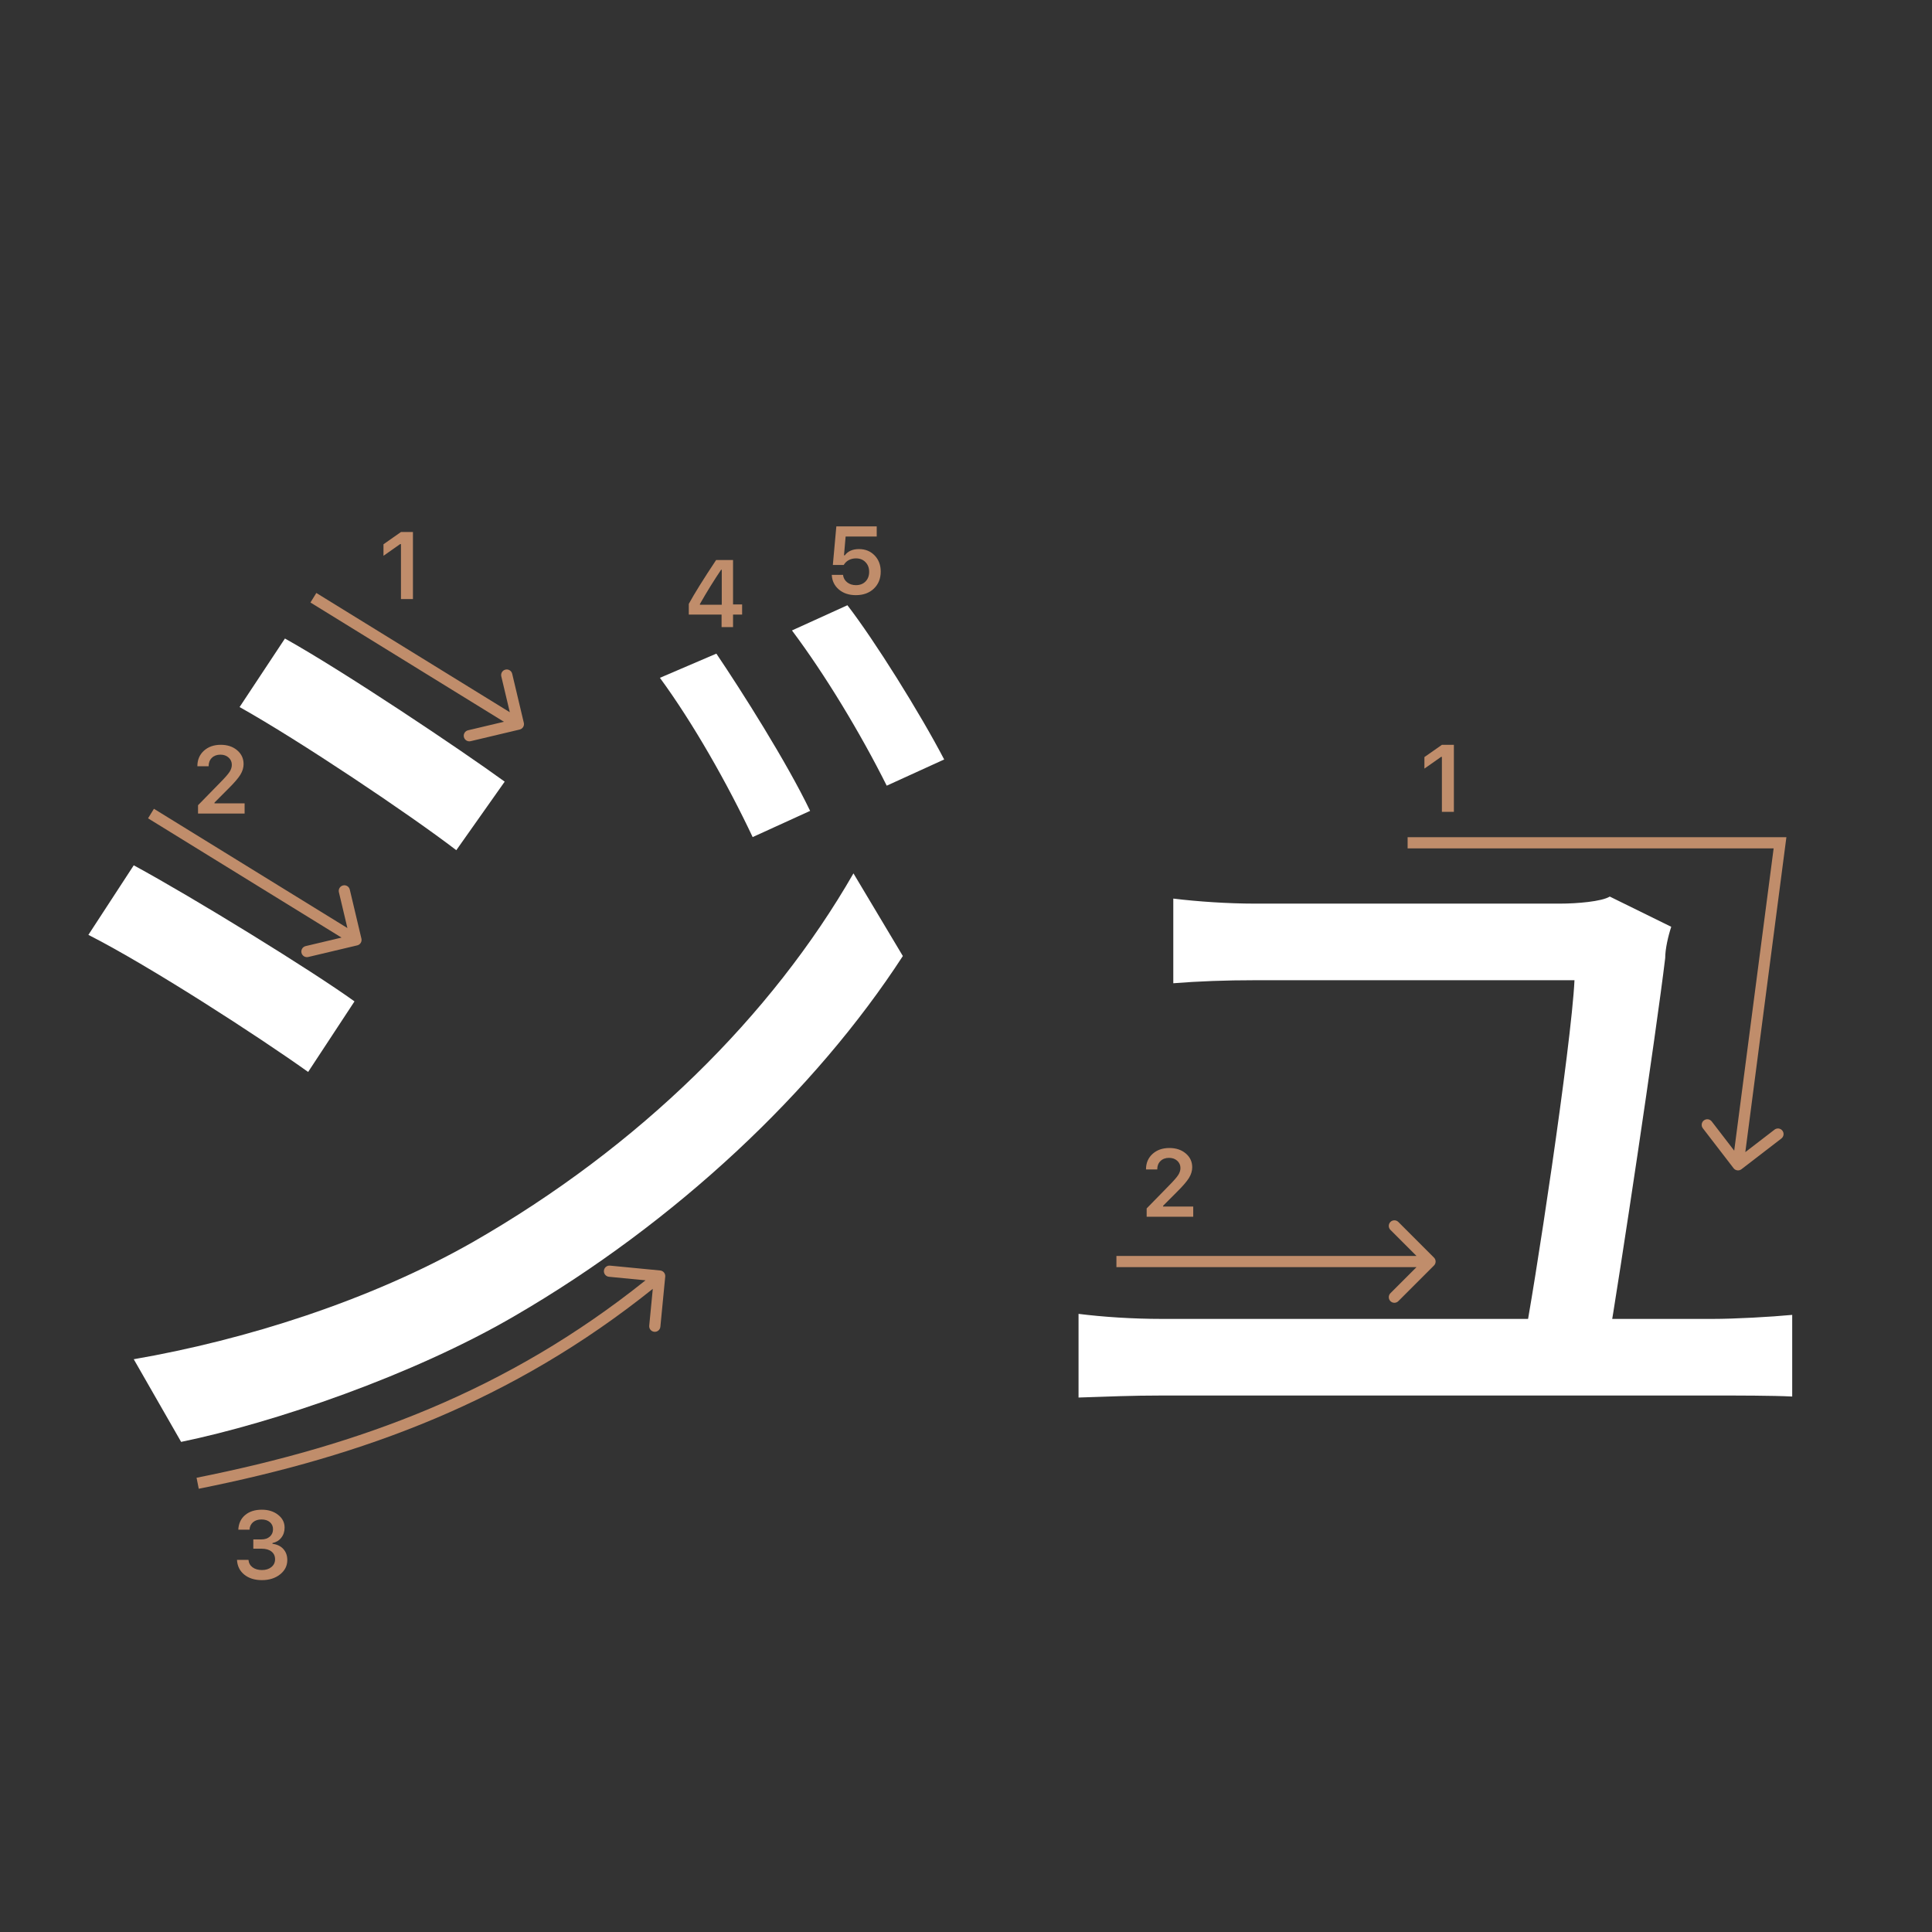 <svg width="345" height="345" viewBox="0 0 345 345" fill="none" xmlns="http://www.w3.org/2000/svg">
<rect x="0" y="0" width="345" height="345" fill="#333333" stroke="none"/>
<path d="M298.437 165.5C297.897 167.12 297.357 169.46 297.357 171.08C295.737 184.58 289.257 227.78 287.097 240.38H271.977C273.957 230.66 280.617 186.56 281.157 175.04C269.997 175.04 228.957 175.04 224.097 175.04C218.877 175.04 214.017 175.22 209.517 175.58V160.46C213.837 161 219.417 161.36 223.917 161.36C230.757 161.36 268.557 161.36 278.637 161.36C281.517 161.36 286.017 161 287.457 160.1L298.437 165.5ZM192.597 234.62C196.917 235.16 202.137 235.52 207.537 235.52C217.257 235.52 296.277 235.52 305.817 235.52C309.777 235.52 316.257 235.16 320.037 234.8V249.38C316.617 249.2 310.137 249.2 306.177 249.2C296.097 249.2 216.537 249.2 207.537 249.2C202.137 249.2 197.997 249.38 192.597 249.56V234.62Z" fill="white"/>
<path d="M127.923 116.72C132.423 123.38 140.523 136.16 144.663 144.8L134.403 149.48C129.903 139.94 123.783 129.14 117.843 121.04L127.923 116.72ZM151.323 108.08C156.183 114.38 164.283 127.34 168.603 135.62L158.343 140.3C153.663 130.94 147.363 120.5 141.423 112.58L151.323 108.08ZM50.883 114.02C61.503 119.96 82.203 133.82 90.123 139.58L81.483 151.82C73.023 145.34 53.403 132.2 42.783 126.26L50.883 114.02ZM23.883 242.72C43.683 239.3 66.003 232.28 84.363 221.84C114.243 204.74 137.823 181.34 152.403 155.96L161.223 170.72C145.563 194.84 120.723 218.24 91.923 234.98C73.743 245.6 48.903 254.06 32.343 257.48L23.883 242.72ZM23.883 154.52C34.503 160.28 55.563 173.24 63.303 178.82L55.023 191.42C46.203 185.12 26.763 172.52 15.783 166.94L23.883 154.52Z" fill="white"/>
<path d="M71.599 106.978V97.158H71.457L68.478 99.25V97.191L71.607 95H73.74V106.978H71.599Z" fill="#C08D6B"/>
<path d="M45.235 276.554V274.894H46.696C47.304 274.894 47.8 274.728 48.182 274.396C48.563 274.058 48.754 273.621 48.754 273.084C48.754 272.553 48.566 272.13 48.19 271.814C47.819 271.493 47.321 271.333 46.696 271.333C46.076 271.333 45.572 271.496 45.185 271.823C44.803 272.149 44.593 272.595 44.554 273.159H42.554C42.609 272.058 43.013 271.189 43.766 270.553C44.518 269.911 45.517 269.59 46.762 269.59C47.924 269.59 48.89 269.894 49.659 270.503C50.434 271.106 50.821 271.867 50.821 272.786C50.821 273.488 50.625 274.089 50.232 274.587C49.845 275.085 49.319 275.403 48.655 275.542V275.683C49.474 275.777 50.118 276.084 50.589 276.604C51.065 277.124 51.303 277.783 51.303 278.58C51.303 279.609 50.871 280.464 50.008 281.145C49.15 281.825 48.071 282.166 46.77 282.166C45.481 282.166 44.43 281.836 43.616 281.178C42.808 280.519 42.377 279.642 42.321 278.546H44.372C44.416 279.1 44.657 279.542 45.094 279.875C45.531 280.201 46.095 280.364 46.787 280.364C47.473 280.364 48.032 280.187 48.464 279.833C48.901 279.473 49.12 279.011 49.12 278.447C49.12 277.86 48.907 277.398 48.48 277.061C48.054 276.723 47.473 276.554 46.737 276.554H45.235Z" fill="#C08D6B"/>
<path d="M35.247 136.802C35.247 135.684 35.634 134.771 36.409 134.062C37.19 133.354 38.194 133 39.422 133C40.607 133 41.581 133.324 42.344 133.971C43.113 134.619 43.498 135.443 43.498 136.445C43.498 137.087 43.304 137.723 42.917 138.354C42.53 138.979 41.827 139.796 40.809 140.803L38.302 143.318V143.459H43.681V145.277H35.363V143.791L39.356 139.707C40.175 138.877 40.72 138.254 40.991 137.839C41.262 137.419 41.398 136.998 41.398 136.578C41.398 136.052 41.204 135.618 40.817 135.274C40.435 134.931 39.948 134.76 39.356 134.76C38.731 134.76 38.224 134.948 37.837 135.324C37.45 135.701 37.256 136.193 37.256 136.802V136.835H35.247V136.802Z" fill="#C08D6B"/>
<path fill-rule="evenodd" clip-rule="evenodd" d="M91.463 120.316L93.54 129.073C93.668 129.61 93.336 130.149 92.798 130.277L84.041 132.354C83.504 132.482 82.965 132.15 82.838 131.612C82.71 131.075 83.042 130.536 83.58 130.408L89.987 128.888L55.439 107.59L56.489 105.888L91.037 127.186L89.517 120.778C89.389 120.24 89.721 119.701 90.259 119.574C90.796 119.446 91.335 119.779 91.463 120.316Z" fill="#C08D6B"/>
<path fill-rule="evenodd" clip-rule="evenodd" d="M62.463 158.854L64.54 167.611C64.668 168.148 64.336 168.687 63.798 168.815L55.041 170.892C54.504 171.02 53.965 170.688 53.837 170.15C53.71 169.613 54.042 169.074 54.58 168.947L60.987 167.426L26.439 146.128L27.488 144.426L62.037 165.724L60.517 159.316C60.389 158.778 60.721 158.239 61.259 158.112C61.796 157.984 62.335 158.317 62.463 158.854Z" fill="#C08D6B"/>
<path fill-rule="evenodd" clip-rule="evenodd" d="M117.892 226.872C118.442 226.925 118.844 227.414 118.791 227.963L117.924 236.921C117.871 237.471 117.382 237.874 116.832 237.82C116.283 237.767 115.88 237.279 115.933 236.729L116.57 230.15C91.454 250.257 64.872 259.972 35.492 265.848L35.1 263.886C64.251 258.056 90.491 248.451 115.272 228.627L108.741 227.995C108.192 227.942 107.789 227.453 107.842 226.904C107.895 226.354 108.384 225.952 108.934 226.005L117.892 226.872Z" fill="#C08D6B"/>
<path d="M128.852 111.978V109.745H123V107.836C123.974 106.043 125.601 103.431 127.881 100H130.902V107.936H132.521V109.745H130.902V111.978H128.852ZM124.984 107.861V107.985H128.885V101.743H128.769C127.474 103.658 126.212 105.697 124.984 107.861Z" fill="#C08D6B"/>
<path d="M152.831 106.277C151.597 106.277 150.584 105.939 149.793 105.264C149.002 104.589 148.581 103.72 148.531 102.658H150.54C150.606 103.206 150.853 103.648 151.279 103.986C151.705 104.323 152.228 104.492 152.848 104.492C153.55 104.492 154.118 104.276 154.549 103.845C154.986 103.408 155.205 102.832 155.205 102.118C155.205 101.404 154.986 100.826 154.549 100.383C154.118 99.935 153.556 99.711 152.864 99.711C152.377 99.711 151.943 99.813 151.561 100.018C151.185 100.223 150.886 100.513 150.665 100.89H148.722L149.345 94H156.558V95.81H151.005L150.714 99.171H150.855C151.409 98.424 152.253 98.051 153.387 98.051C154.522 98.051 155.451 98.427 156.176 99.18C156.907 99.932 157.272 100.895 157.272 102.068C157.272 103.319 156.862 104.334 156.043 105.115C155.23 105.889 154.159 106.277 152.831 106.277Z" fill="#C08D6B"/>
<path d="M257.481 144.978V135.158H257.34L254.36 137.25V135.191L257.49 133H259.623V144.978H257.481Z" fill="#C08D6B"/>
<path d="M204.644 208.802C204.644 207.684 205.031 206.771 205.806 206.062C206.586 205.354 207.59 205 208.819 205C210.003 205 210.977 205.324 211.741 205.971C212.51 206.619 212.895 207.443 212.895 208.445C212.895 209.087 212.701 209.723 212.313 210.354C211.926 210.979 211.223 211.796 210.205 212.803L207.698 215.318V215.459H213.077V217.277H204.76V215.791L208.752 211.707C209.571 210.877 210.117 210.254 210.388 209.839C210.659 209.419 210.794 208.998 210.794 208.578C210.794 208.052 210.601 207.618 210.213 207.274C209.832 206.931 209.345 206.76 208.752 206.76C208.127 206.76 207.621 206.948 207.233 207.324C206.846 207.701 206.652 208.193 206.652 208.802V208.835H204.644V208.802Z" fill="#C08D6B"/>
<path fill-rule="evenodd" clip-rule="evenodd" d="M249.703 218.206L256.067 224.57C256.458 224.96 256.458 225.594 256.067 225.984L249.704 232.348C249.313 232.739 248.68 232.739 248.289 232.348C247.899 231.958 247.899 231.324 248.289 230.934L252.946 226.277L199.36 226.277L199.36 224.277L252.946 224.277L248.289 219.62C247.899 219.23 247.899 218.596 248.289 218.206C248.68 217.815 249.313 217.815 249.703 218.206Z" fill="#C08D6B"/>
<path fill-rule="evenodd" clip-rule="evenodd" d="M316.721 151.5H251.36V149.5H318.999L311.664 205.735L316.884 201.72C317.322 201.383 317.95 201.465 318.287 201.903C318.623 202.341 318.541 202.968 318.104 203.305L310.97 208.793C310.532 209.129 309.904 209.047 309.568 208.61L304.08 201.476C303.744 201.038 303.825 200.41 304.263 200.074C304.701 199.737 305.329 199.819 305.666 200.257L309.681 205.477L316.721 151.5Z" fill="#C08D6B"/>
</svg>
